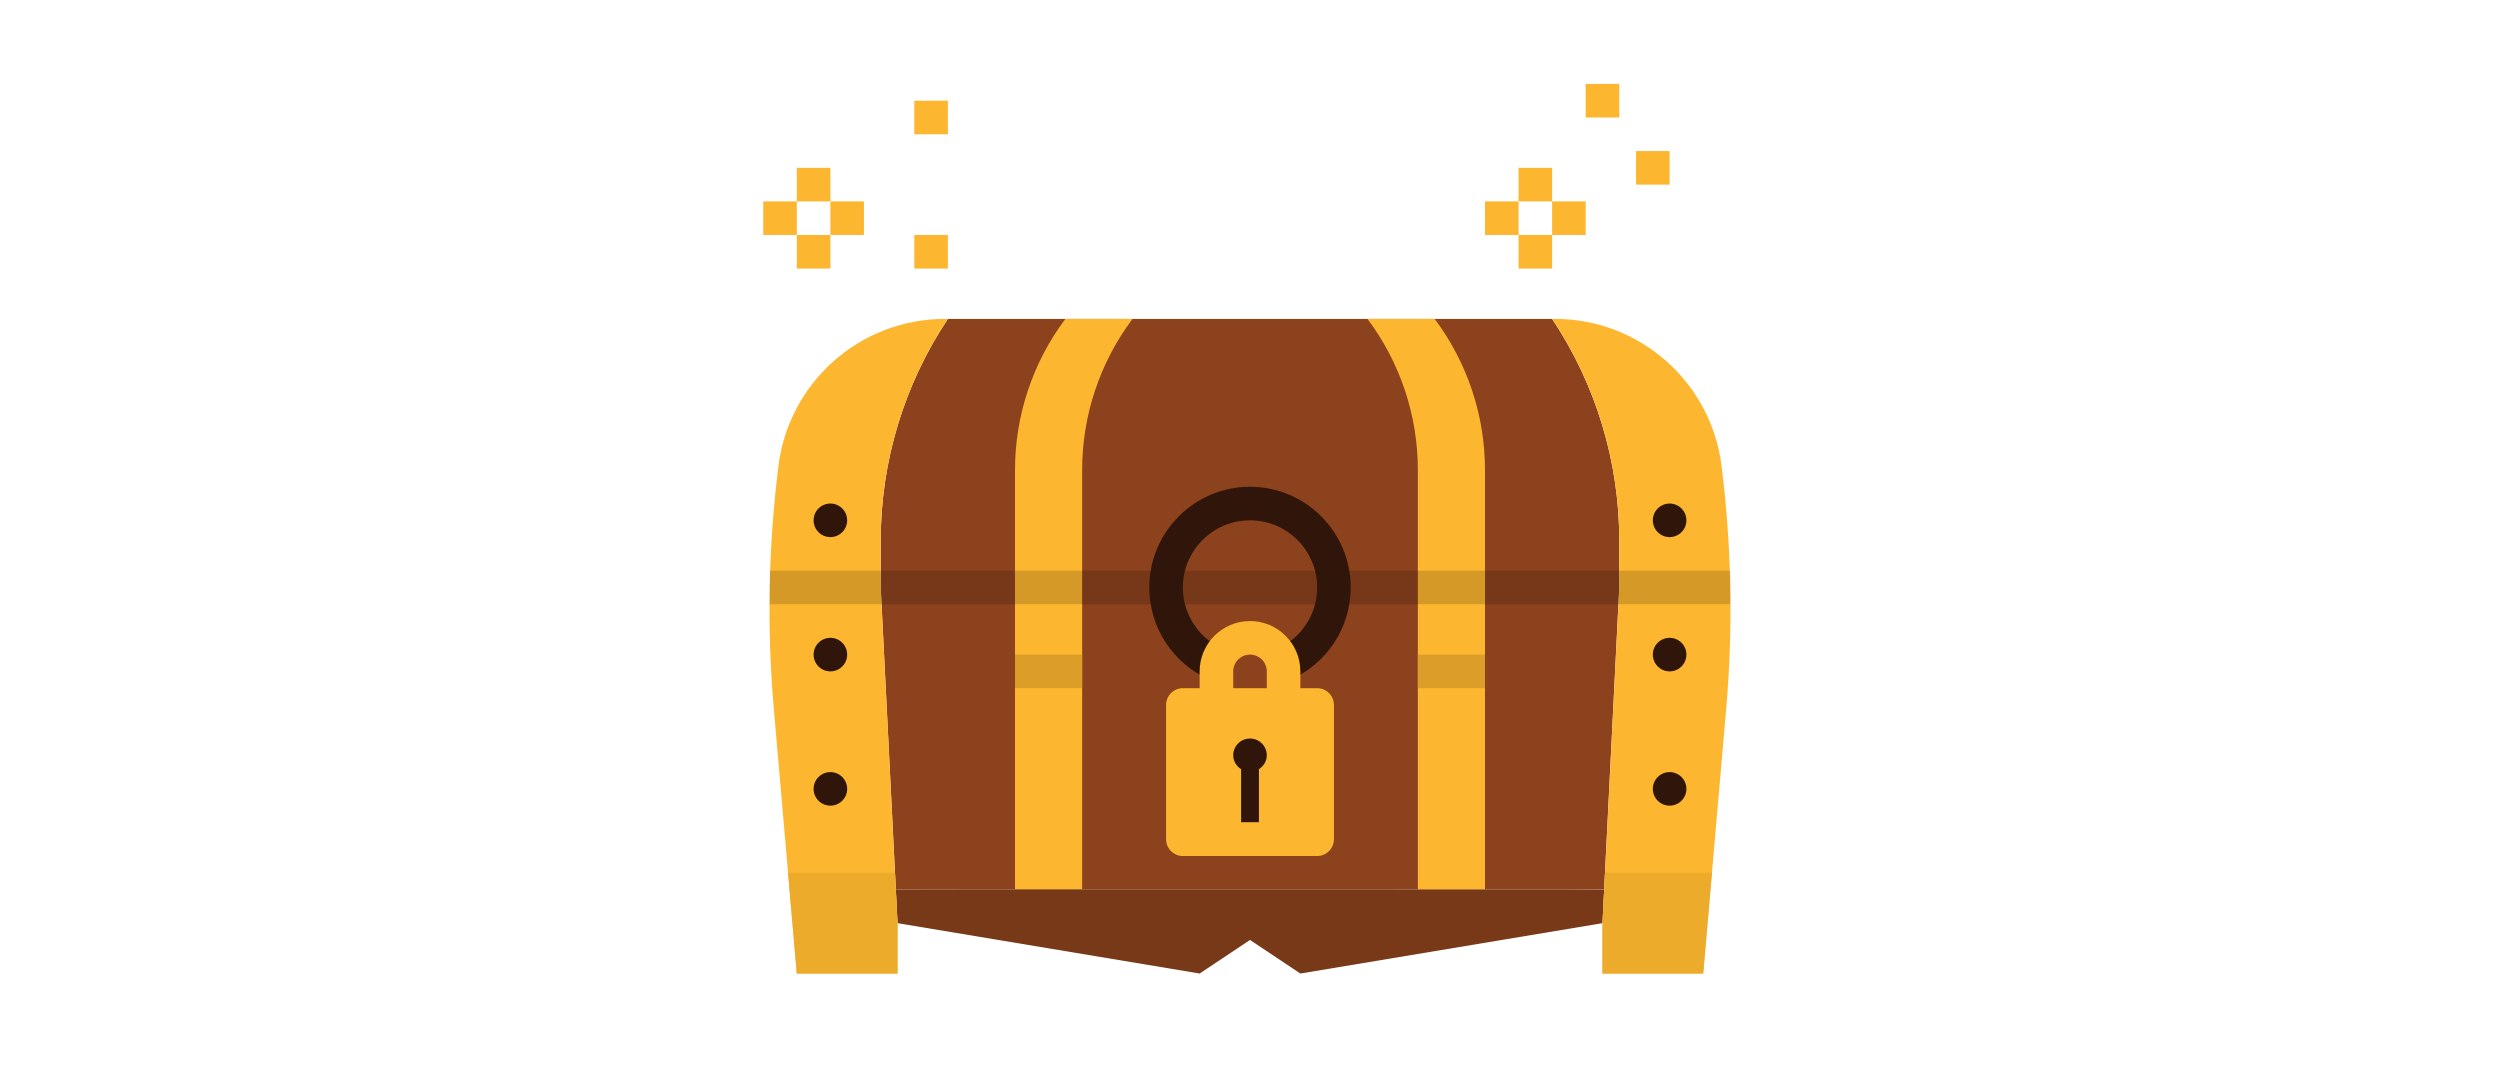 <svg id="Layer_1_1_" enable-background="new 0 0 64 64" height="220" viewBox="0 0 64 64" width="512" xmlns="http://www.w3.org/2000/svg"><path d="m50 19h-36c-2.608 3.912-4 8.509-4 13.211v2.789l.9 17.992 4.323.008h35.598l2.279-.011.9-17.989v-2.789c0-4.702-1.392-9.299-4-13.211z" fill="#8c421c"/><path d="m21 19c-1.947 2.596-3 5.754-3 9v25h4v-25c0-3.246 1.053-6.404 3-9z" fill="#fdb62f"/><path d="m43 19h-4c1.947 2.596 3 5.754 3 9v25h4v-25c0-3.246-1.053-6.404-3-9z" fill="#fdb62f"/><path d="m18 39h4v2h-4z" fill="#db9e29"/><path d="m42 39h4v2h-4z" fill="#db9e29"/><g fill="#fdb62f"><path d="m3 12h2v2h-2z"/><path d="m5 14h2v2h-2z"/><path d="m7 12h2v2h-2z"/><path d="m5 10h2v2h-2z"/><path d="m46 12h2v2h-2z"/><path d="m48 14h2v2h-2z"/><path d="m50 12h2v2h-2z"/><path d="m48 10h2v2h-2z"/><path d="m55 9h2v2h-2z"/><path d="m52 5h2v2h-2z"/><path d="m12 14h2v2h-2z"/><path d="m12 6h2v2h-2z"/></g><path d="m10.9 52.992.1 2.008 18 3 3-2 3 2 18-3 .1-2.004z" fill="#783918"/><path d="m60.095 27.76c-.626-5.004-4.88-8.76-9.923-8.76h-.172c2.608 3.912 4 8.509 4 13.211v2.789l-1 20v3h6l1.368-15.731c.21-2.419.292-4.845.246-7.269-.045-2.419-.218-4.836-.519-7.24z" fill="#fdb62f"/><path d="m14 19h-.172c-5.043 0-9.297 3.755-9.923 8.76-.602 4.813-.693 9.677-.273 14.51l1.368 15.73h6v-3l-1-20v-2.789c0-4.702 1.392-9.299 4-13.211z" fill="#fdb62f"/><path d="m10.85 52h-6.372l.522 6h6v-3z" fill="#edab2c"/><path d="m53.15 52-.15 3v3h6l.522-6z" fill="#edab2c"/><path d="m7 32c-.552 0-1-.448-1-1 0-.552.448-1 1-1 .552 0 1 .448 1 1 0 .552-.448 1-1 1z" fill="#30160a"/><path d="m7 40c-.552 0-1-.448-1-1 0-.552.448-1 1-1 .552 0 1 .448 1 1 0 .552-.448 1-1 1z" fill="#30160a"/><path d="m7 48c-.552 0-1-.448-1-1 0-.552.448-1 1-1 .552 0 1 .448 1 1 0 .552-.448 1-1 1z" fill="#30160a"/><path d="m57 32c-.552 0-1-.448-1-1 0-.552.448-1 1-1 .552 0 1 .448 1 1 0 .552-.448 1-1 1z" fill="#30160a"/><path d="m57 40c-.552 0-1-.448-1-1 0-.552.448-1 1-1 .552 0 1 .448 1 1 0 .552-.448 1-1 1z" fill="#30160a"/><path d="m57 48c-.552 0-1-.448-1-1 0-.552.448-1 1-1 .552 0 1 .448 1 1 0 .552-.448 1-1 1z" fill="#30160a"/><path d="m3.386 34h57.229v2h-57.229z" opacity=".16"/><path d="m34.352 40.52-.784-1.84c1.477-.631 2.432-2.075 2.432-3.68 0-2.206-1.794-4-4-4s-4 1.794-4 4c0 1.605.955 3.049 2.433 3.68l-.784 1.84c-2.217-.946-3.649-3.112-3.649-5.52 0-3.309 2.691-6 6-6s6 2.691 6 6c0 2.408-1.432 4.574-3.648 5.52z" fill="#30160a"/><path d="m36 41h-1v-1c0-1.654-1.346-3-3-3s-3 1.346-3 3v1h-1c-.552 0-1 .448-1 1v8c0 .552.448 1 1 1h8c.552 0 1-.448 1-1v-8c0-.552-.448-1-1-1zm-5-1c0-.551.449-1 1-1s1 .449 1 1v1h-2z" fill="#fdb62f"/><path d="m33 45c0-.552-.448-1-1-1s-1 .448-1 1c0 .353.193.648.469.826v3.161h1.063v-3.161c.275-.179.468-.474.468-.826z" fill="#30160a"/></svg>